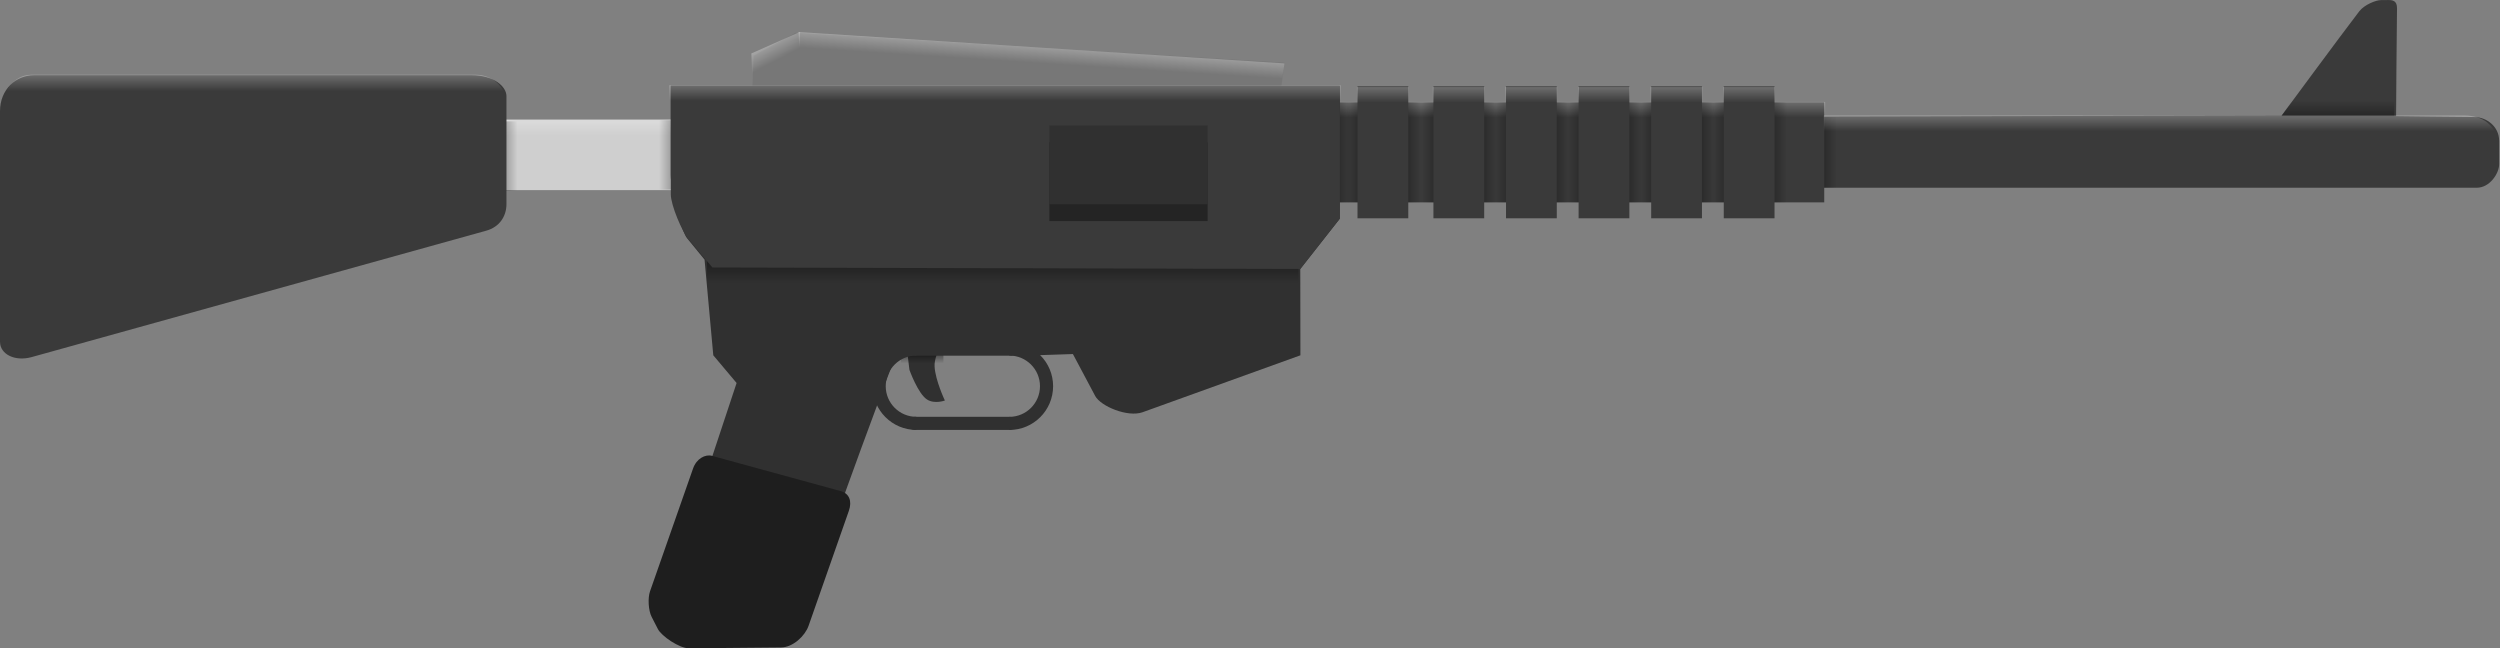 <svg version="1.1" xmlns="http://www.w3.org/2000/svg" xmlns:xlink="http://www.w3.org/1999/xlink" width="95.235" height="24.698" viewBox="0,0,95.235,24.698"><rect x="0" y="0" width="95.235" height="24.698" fill="#808080" stroke="none"/><defs><linearGradient x1="277.362" y1="179.752" x2="279.208" y2="179.752" gradientUnits="userSpaceOnUse" id="color-1"><stop offset="0" stop-color="#000000"/><stop offset="1" stop-color="#000000" stop-opacity="0"/></linearGradient><linearGradient x1="269.509" y1="176.181" x2="269.509" y2="178.423" gradientUnits="userSpaceOnUse" id="color-2"><stop offset="0" stop-color="#ffffff"/><stop offset="1" stop-color="#ffffff" stop-opacity="0"/></linearGradient><linearGradient x1="298.118" y1="177.772" x2="298.118" y2="179.582" gradientUnits="userSpaceOnUse" id="color-3"><stop offset="0" stop-color="#000000" stop-opacity="0"/><stop offset="1" stop-color="#000000"/></linearGradient><linearGradient x1="258.758" y1="179.752" x2="260.692" y2="179.752" gradientUnits="userSpaceOnUse" id="color-4"><stop offset="0" stop-color="#000000"/><stop offset="1" stop-color="#000000" stop-opacity="0"/></linearGradient><linearGradient x1="244.363" y1="186.933" x2="244.363" y2="187.791" gradientUnits="userSpaceOnUse" id="color-5"><stop offset="0" stop-color="#000000"/><stop offset="1" stop-color="#000000" stop-opacity="0"/></linearGradient><linearGradient x1="230.612" y1="176.873" x2="230.612" y2="179.114" gradientUnits="userSpaceOnUse" id="color-6"><stop offset="0" stop-color="#ffffff"/><stop offset="1" stop-color="#ffffff" stop-opacity="0"/></linearGradient><linearGradient x1="247.434" y1="182.517" x2="247.434" y2="184.735" gradientUnits="userSpaceOnUse" id="color-7"><stop offset="0" stop-color="#000000"/><stop offset="1" stop-color="#000000" stop-opacity="0"/></linearGradient><linearGradient x1="236.28" y1="179.849" x2="234.346" y2="179.849" gradientUnits="userSpaceOnUse" id="color-8"><stop offset="0" stop-color="#000000"/><stop offset="1" stop-color="#000000" stop-opacity="0"/></linearGradient><linearGradient x1="247.518" y1="175.544" x2="247.518" y2="177.786" gradientUnits="userSpaceOnUse" id="color-9"><stop offset="0" stop-color="#ffffff"/><stop offset="1" stop-color="#ffffff" stop-opacity="0"/></linearGradient><linearGradient x1="261.425" y1="179.752" x2="263.358" y2="179.752" gradientUnits="userSpaceOnUse" id="color-10"><stop offset="0" stop-color="#000000"/><stop offset="1" stop-color="#000000" stop-opacity="0"/></linearGradient><linearGradient x1="262.454" y1="179.752" x2="260.52" y2="179.752" gradientUnits="userSpaceOnUse" id="color-11"><stop offset="0" stop-color="#000000"/><stop offset="1" stop-color="#000000" stop-opacity="0"/></linearGradient><linearGradient x1="261.942" y1="175.616" x2="261.942" y2="177.858" gradientUnits="userSpaceOnUse" id="color-12"><stop offset="0" stop-color="#ffffff"/><stop offset="1" stop-color="#ffffff" stop-opacity="0"/></linearGradient><linearGradient x1="264.316" y1="179.752" x2="266.25" y2="179.752" gradientUnits="userSpaceOnUse" id="color-13"><stop offset="0" stop-color="#000000"/><stop offset="1" stop-color="#000000" stop-opacity="0"/></linearGradient><linearGradient x1="265.345" y1="179.752" x2="263.411" y2="179.752" gradientUnits="userSpaceOnUse" id="color-14"><stop offset="0" stop-color="#000000"/><stop offset="1" stop-color="#000000" stop-opacity="0"/></linearGradient><linearGradient x1="264.833" y1="175.616" x2="264.833" y2="177.858" gradientUnits="userSpaceOnUse" id="color-15"><stop offset="0" stop-color="#ffffff"/><stop offset="1" stop-color="#ffffff" stop-opacity="0"/></linearGradient><linearGradient x1="267.081" y1="179.752" x2="269.015" y2="179.752" gradientUnits="userSpaceOnUse" id="color-16"><stop offset="0" stop-color="#000000"/><stop offset="1" stop-color="#000000" stop-opacity="0"/></linearGradient><linearGradient x1="268.11" y1="179.752" x2="266.176" y2="179.752" gradientUnits="userSpaceOnUse" id="color-17"><stop offset="0" stop-color="#000000"/><stop offset="1" stop-color="#000000" stop-opacity="0"/></linearGradient><linearGradient x1="267.598" y1="175.616" x2="267.598" y2="177.858" gradientUnits="userSpaceOnUse" id="color-18"><stop offset="0" stop-color="#ffffff"/><stop offset="1" stop-color="#ffffff" stop-opacity="0"/></linearGradient><linearGradient x1="269.846" y1="179.752" x2="271.78" y2="179.752" gradientUnits="userSpaceOnUse" id="color-19"><stop offset="0" stop-color="#000000"/><stop offset="1" stop-color="#000000" stop-opacity="0"/></linearGradient><linearGradient x1="270.875" y1="179.752" x2="268.941" y2="179.752" gradientUnits="userSpaceOnUse" id="color-20"><stop offset="0" stop-color="#000000"/><stop offset="1" stop-color="#000000" stop-opacity="0"/></linearGradient><linearGradient x1="270.364" y1="175.616" x2="270.364" y2="177.858" gradientUnits="userSpaceOnUse" id="color-21"><stop offset="0" stop-color="#ffffff"/><stop offset="1" stop-color="#ffffff" stop-opacity="0"/></linearGradient><linearGradient x1="272.611" y1="179.752" x2="274.545" y2="179.752" gradientUnits="userSpaceOnUse" id="color-22"><stop offset="0" stop-color="#000000"/><stop offset="1" stop-color="#000000" stop-opacity="0"/></linearGradient><linearGradient x1="273.64" y1="179.752" x2="271.707" y2="179.752" gradientUnits="userSpaceOnUse" id="color-23"><stop offset="0" stop-color="#000000"/><stop offset="1" stop-color="#000000" stop-opacity="0"/></linearGradient><linearGradient x1="273.129" y1="175.616" x2="273.129" y2="177.858" gradientUnits="userSpaceOnUse" id="color-24"><stop offset="0" stop-color="#ffffff"/><stop offset="1" stop-color="#ffffff" stop-opacity="0"/></linearGradient><linearGradient x1="275.377" y1="179.752" x2="277.31" y2="179.752" gradientUnits="userSpaceOnUse" id="color-25"><stop offset="0" stop-color="#000000"/><stop offset="1" stop-color="#000000" stop-opacity="0"/></linearGradient><linearGradient x1="276.406" y1="179.752" x2="274.472" y2="179.752" gradientUnits="userSpaceOnUse" id="color-26"><stop offset="0" stop-color="#000000"/><stop offset="1" stop-color="#000000" stop-opacity="0"/></linearGradient><linearGradient x1="275.894" y1="175.616" x2="275.894" y2="177.858" gradientUnits="userSpaceOnUse" id="color-27"><stop offset="0" stop-color="#ffffff"/><stop offset="1" stop-color="#ffffff" stop-opacity="0"/></linearGradient><linearGradient x1="291.622" y1="176.695" x2="291.622" y2="178.937" gradientUnits="userSpaceOnUse" id="color-28"><stop offset="0" stop-color="#ffffff"/><stop offset="1" stop-color="#ffffff" stop-opacity="0"/></linearGradient><linearGradient x1="252.519" y1="174.341" x2="252.375" y2="176.578" gradientUnits="userSpaceOnUse" id="color-29"><stop offset="0" stop-color="#ffffff"/><stop offset="1" stop-color="#ffffff" stop-opacity="0"/></linearGradient><linearGradient x1="227.507" y1="179.578" x2="228.538" y2="181.569" gradientUnits="userSpaceOnUse" id="color-30"><stop offset="0" stop-color="#ffffff"/><stop offset="1" stop-color="#ffffff" stop-opacity="0"/></linearGradient><linearGradient x1="227.018" y1="179.894" x2="228.952" y2="179.894" gradientUnits="userSpaceOnUse" id="color-31"><stop offset="0" stop-color="#000000"/><stop offset="1" stop-color="#000000" stop-opacity="0"/></linearGradient><linearGradient x1="218.909" y1="175.047" x2="218.909" y2="177.421" gradientUnits="userSpaceOnUse" id="color-32"><stop offset="0" stop-color="#ffffff"/><stop offset="1" stop-color="#ffffff" stop-opacity="0"/></linearGradient></defs><g transform="translate(-209.235,-173.948)"><g data-paper-data="{&quot;isPaintingLayer&quot;:true}" fill-rule="nonzero" stroke-linejoin="miter" stroke-miterlimit="10" stroke-dasharray="" stroke-dashoffset="0" style="mix-blend-mode: normal"><path d="M237.854,178.374l0.089,-2.306l1.601,-0.872l18.623,1.139l-0.266,2.04z" fill="#777777" stroke="none" stroke-width="NaN" stroke-linecap="butt"/><path d="M226.189,181.19v-2.689h10.103v2.689z" fill="#cfcfcf" stroke="none" stroke-width="NaN" stroke-linecap="butt"/><path d="M243.879,188.037l-0.179,-1.479h1.706c0,0 -0.6,0.818 -0.569,1.353c0.031,0.535 0.392,1.294 0.392,1.294c0,0 -0.389,0.147 -0.679,-0.038c-0.347,-0.221 -0.671,-1.13 -0.671,-1.13z" fill="#303030" stroke="none" stroke-width="0" stroke-linecap="butt"/><path d="M270.131,181.098v-2.692l26.023,-0.057c0,0 2.237,-3.035 2.952,-3.967c0.2,-0.261 0.645,-0.428 0.819,-0.43c0.073,-0.001 0.177,-0.002 0.28,-0.003c0.177,-0.002 0.347,0.027 0.342,0.32c-0.015,0.851 -0.035,4.103 -0.035,4.103c0,0 2.516,0.034 2.968,0.034c0.476,0 0.958,0.357 0.958,0.909c0,0.238 0,0.739 0,0.889c0,0.35 -0.36,0.895 -0.847,0.895c-3.062,0 -33.461,0 -33.461,0z" fill="#3a3a3a" stroke="none" stroke-width="0" stroke-linecap="butt"/><path d="M277.362,181.098v-2.692h1.846v2.692z" fill="url(#color-1)" stroke="none" stroke-width="0" stroke-linecap="butt"/><path d="M260.151,181.657v-3.811h18.577v3.811z" fill="#3a3a3a" stroke="none" stroke-width="0" stroke-linecap="butt"/><path d="M260.257,180.073v-2.242h18.505v2.242z" fill="url(#color-2)" stroke="none" stroke-width="0" stroke-linecap="butt"/><path d="M296.135,178.375l1.293,-1.81h3.017v1.81z" fill="url(#color-3)" stroke="none" stroke-width="0" stroke-linecap="butt"/><path d="M258.758,181.657v-3.811h1.934v3.811z" fill="url(#color-4)" stroke="none" stroke-width="0" stroke-linecap="butt"/><path d="M243.554,187.791v-0.857h1.619v0.857z" fill="url(#color-5)" stroke="none" stroke-width="0" stroke-linecap="butt"/><path d="M236.407,187.483l-0.333,-3.645c0,0 -0.448,-0.547 -0.666,-0.814c-0.21,-0.257 -0.62,-1.757 -0.62,-2.405c0,-0.931 0,-3.403 0,-3.403h25.485v5.062l-1.505,1.916l0.005,3.289c0,0 -4.76,1.717 -6.011,2.168c-0.568,0.205 -1.599,-0.228 -1.807,-0.619c-0.254,-0.479 -0.849,-1.597 -0.849,-1.597l-1.443,0.048h-5.305c0,0 -2.307,6.092 -3.601,10.053c-0.29,0.889 -1.692,0.716 -1.692,0.716l-2.486,-0.03c0,0 -1.372,-0.292 -0.816,-2.028c0.26,-0.812 2.532,-7.656 2.532,-7.656z" fill="#303030" stroke="none" stroke-width="0" stroke-linecap="butt"/><path d="M226.246,180.765v-2.242h8.732v2.242z" fill="url(#color-6)" stroke="none" stroke-width="0" stroke-linecap="butt"/><path d="M236.169,184.735v-2.218h22.53v2.218z" fill="url(#color-7)" stroke="none" stroke-width="0" stroke-linecap="butt"/><path d="M234.346,181.17v-2.643h1.934v2.643z" data-paper-data="{&quot;index&quot;:null}" fill="url(#color-8)" stroke="none" stroke-width="0" stroke-linecap="butt"/><g fill="none" stroke="#303030" stroke-width="0.5"><g><path d="M244.143,190.076c-0.782,0 -1.417,-0.634 -1.417,-1.417c0,-0.782 0.634,-1.417 1.417,-1.417" stroke-linecap="butt"/><path d="M247.685,190.076h-3.601" stroke-linecap="round"/></g><g data-paper-data="{&quot;index&quot;:null}"><path d="M247.685,187.243c0.782,0 1.417,0.634 1.417,1.417c0,0.782 -0.634,1.417 -1.417,1.417" stroke-linecap="butt"/><path d="M247.744,187.243h-3.601" stroke-linecap="round"/></g></g><path d="M236.374,184.138c0,0 -0.632,-0.746 -0.913,-1.078c-0.241,-0.285 -0.672,-1.293 -0.672,-1.707c0,-0.882 0,-4.137 0,-4.137h25.485v5.062l-1.505,1.916z" fill="#3a3a3a" stroke="none" stroke-width="0" stroke-linecap="butt"/><g fill="none" stroke-width="3" stroke-linecap="round"><path d="M255.222,180.87h0.017h-6.029h0.019" stroke="#242424"/><path d="M249.229,180.228h-0.019h6.029h-0.017" stroke="#303030"/></g><path d="M234.733,179.436v-2.242h25.571v2.242z" fill="url(#color-9)" stroke="none" stroke-width="0" stroke-linecap="butt"/><g stroke="none" stroke-width="0" stroke-linecap="butt"><g><path d="M261.425,181.657v-3.811h1.934v3.811z" fill="url(#color-10)"/><path d="M260.52,181.657v-3.811h1.934v3.811z" data-paper-data="{&quot;index&quot;:null}" fill="url(#color-11)"/><path d="M260.948,182.264v-5.025h1.934v5.025z" fill="#3a3a3a"/></g><path d="M260.926,179.508v-2.242h1.97v2.242z" fill="url(#color-12)"/></g><g stroke="none" stroke-width="0" stroke-linecap="butt"><g><path d="M264.316,181.657v-3.811h1.934v3.811z" fill="url(#color-13)"/><path d="M263.411,181.657v-3.811h1.934v3.811z" data-paper-data="{&quot;index&quot;:null}" fill="url(#color-14)"/><path d="M263.84,182.264v-5.025h1.934v5.025z" fill="#3a3a3a"/></g><path d="M263.817,179.508v-2.242h1.97v2.242z" fill="url(#color-15)"/></g><g stroke="none" stroke-width="0" stroke-linecap="butt"><g><path d="M267.081,181.657v-3.811h1.934v3.811z" fill="url(#color-16)"/><path d="M266.176,181.657v-3.811h1.934v3.811z" data-paper-data="{&quot;index&quot;:null}" fill="url(#color-17)"/><path d="M266.605,182.264v-5.025h1.934v5.025z" fill="#3a3a3a"/></g><path d="M266.583,179.508v-2.242h1.97v2.242z" fill="url(#color-18)"/></g><g stroke="none" stroke-width="0" stroke-linecap="butt"><g><path d="M269.846,181.657v-3.811h1.934v3.811z" fill="url(#color-19)"/><path d="M268.941,181.657v-3.811h1.934v3.811z" data-paper-data="{&quot;index&quot;:null}" fill="url(#color-20)"/><path d="M269.37,182.264v-5.025h1.934v5.025z" fill="#3a3a3a"/></g><path d="M269.348,179.508v-2.242h1.97v2.242z" fill="url(#color-21)"/></g><g stroke="none" stroke-width="0" stroke-linecap="butt"><g><path d="M272.611,181.657v-3.811h1.934v3.811z" fill="url(#color-22)"/><path d="M271.707,181.657v-3.811h1.934v3.811z" data-paper-data="{&quot;index&quot;:null}" fill="url(#color-23)"/><path d="M272.135,182.264v-5.025h1.934v5.025z" fill="#3a3a3a"/></g><path d="M272.113,179.508v-2.242h1.97v2.242z" fill="url(#color-24)"/></g><g stroke="none" stroke-width="0" stroke-linecap="butt"><g><path d="M275.377,181.657v-3.811h1.934v3.811z" fill="url(#color-25)"/><path d="M274.472,181.657v-3.811h1.934v3.811z" data-paper-data="{&quot;index&quot;:null}" fill="url(#color-26)"/><path d="M274.9,182.264v-5.025h1.934v5.025z" fill="#3a3a3a"/></g><path d="M274.878,179.508v-2.242h1.97v2.242z" fill="url(#color-27)"/></g><path d="M278.714,180.588v-2.242c0,0 21.275,0 24.388,0c0.306,0 0.656,0.079 0.888,0.272c0.326,0.27 0.48,0.704 0.48,0.93c0,0.359 0,1.041 0,1.041z" fill="url(#color-28)" stroke="none" stroke-width="0" stroke-linecap="butt"/><path d="M233.997,196.473c0.225,-0.641 1.199,-3.42 1.639,-4.677c0.133,-0.38 0.466,-0.553 0.724,-0.483c0.67,0.184 3.675,1.007 4.901,1.343c0.324,0.089 0.441,0.379 0.311,0.75c-0.408,1.163 -1.281,3.655 -1.535,4.381c-0.136,0.388 -0.594,0.821 -1.047,0.825c-1.054,0.01 -2.899,0.027 -3.502,0.033c-0.377,0.004 -1.057,-0.471 -1.19,-0.732c-0.061,-0.12 -0.152,-0.297 -0.239,-0.465c-0.125,-0.244 -0.152,-0.717 -0.062,-0.975z" fill="#1e1e1e" stroke="none" stroke-width="0" stroke-linecap="butt"/><path d="M239.776,177.405l-0.122,-2.237l18.511,1.195l-0.337,2.208z" fill="url(#color-29)" stroke="none" stroke-width="0" stroke-linecap="butt"/><path d="M237.857,175.984l1.85,-0.821l-0.011,2.275l-1.756,0.843z" data-paper-data="{&quot;index&quot;:null}" fill="url(#color-30)" stroke="none" stroke-width="0" stroke-linecap="butt"/><path d="M227.018,181.215v-2.643h1.934v2.643z" data-paper-data="{&quot;index&quot;:null}" fill="url(#color-31)" stroke="none" stroke-width="0" stroke-linecap="butt"/><g stroke="none" stroke-width="0" stroke-linecap="butt"><path d="M209.235,186.973c0,-1.171 0,-6.298 0,-8.79c0,-0.832 0.614,-1.37 1.295,-1.37c2.082,0 12.863,0 16.667,0c0.832,0 1.331,0.42 1.331,0.799c0,0.674 0,2.9 0,4.11c0,0.479 -0.277,0.876 -0.764,1.012c-3.166,0.88 -15.184,4.223 -17.326,4.818c-0.637,0.177 -1.202,-0.111 -1.202,-0.579z" fill="#3a3a3a"/><path d="M209.349,179.168c0,0 0,-0.868 0,-1.278c0,-0.379 0.366,-1.095 1.088,-1.095c2.154,0 13.355,0 16.91,0c0.706,0 1.122,0.525 1.122,0.873c0,0.427 0,1.5 0,1.5z" fill="url(#color-32)"/></g></g></g></svg>